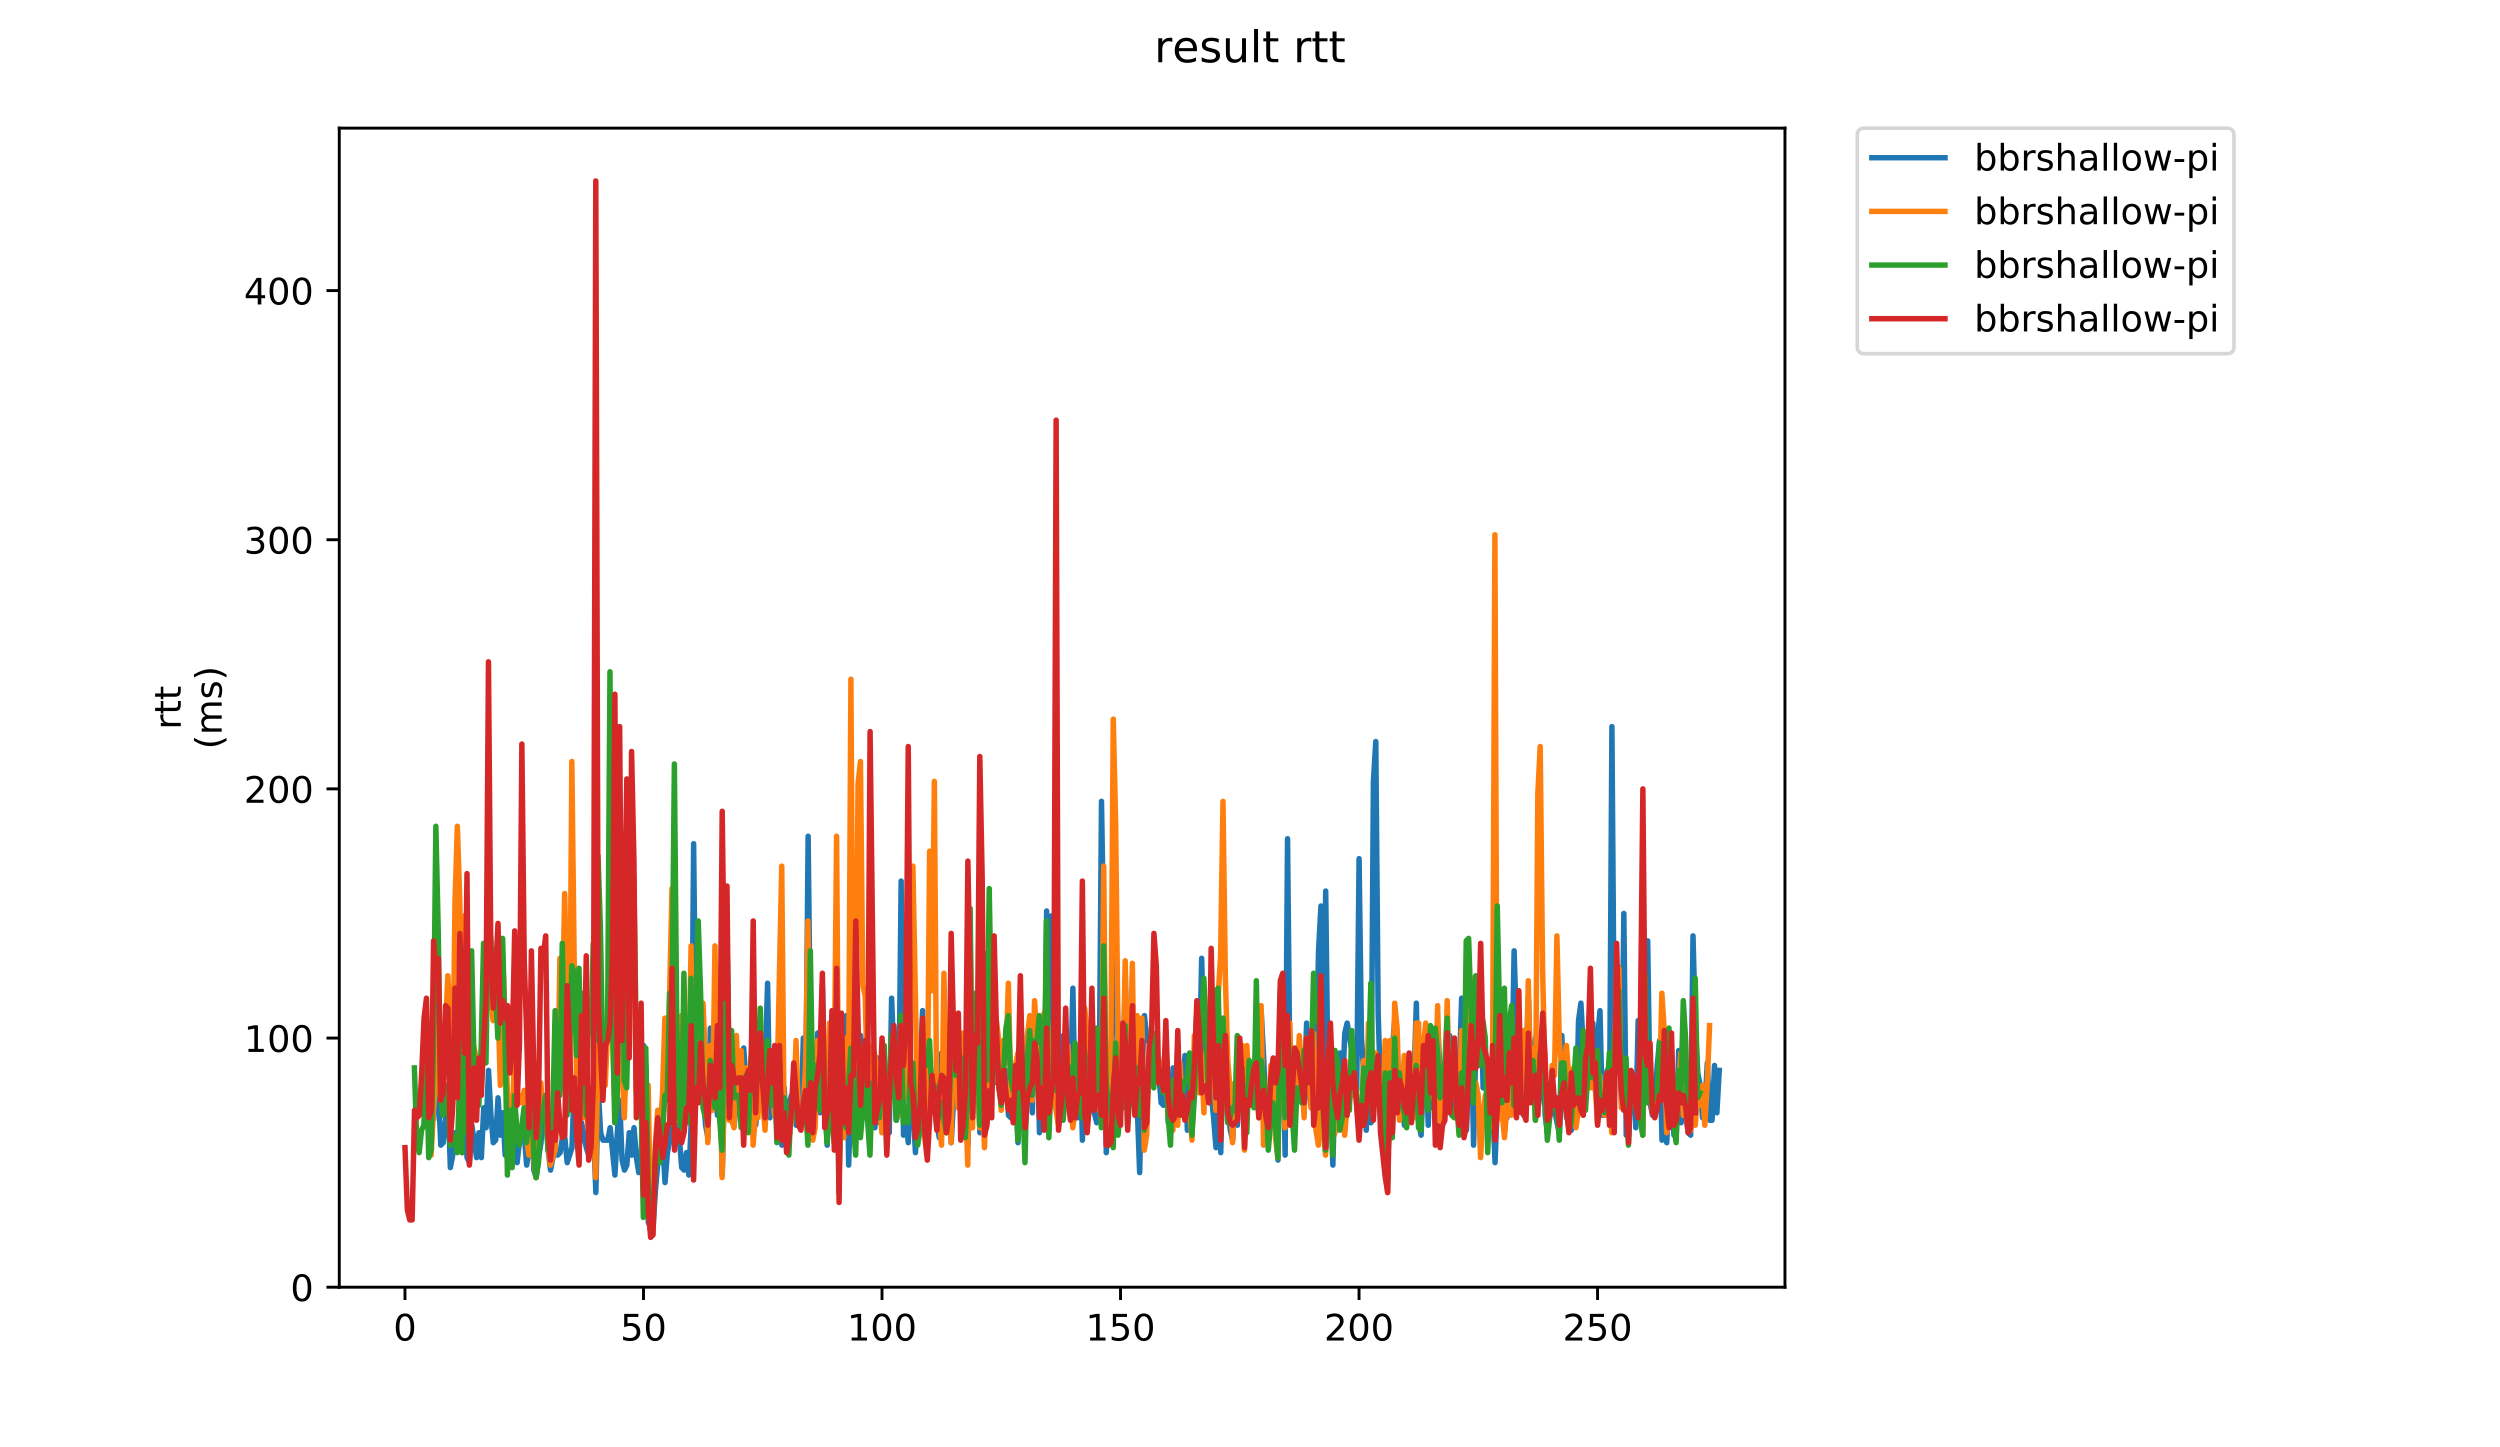 <?xml version="1.0" encoding="utf-8" standalone="no"?>
<!DOCTYPE svg PUBLIC "-//W3C//DTD SVG 1.1//EN"
  "http://www.w3.org/Graphics/SVG/1.1/DTD/svg11.dtd">
<!-- Created with matplotlib (https://matplotlib.org/) -->
<svg height="396pt" version="1.1" viewBox="0 0 684 396" width="684pt" xmlns="http://www.w3.org/2000/svg" xmlns:xlink="http://www.w3.org/1999/xlink">
 <defs>
  <style type="text/css">
*{stroke-linecap:butt;stroke-linejoin:round;}
  </style>
 </defs>
 <g id="figure_1">
  <g id="patch_1">
   <path d="M 0 396 
L 684 396 
L 684 0 
L 0 0 
z
" style="fill:#ffffff;"/>
  </g>
  <g id="axes_1">
   <g id="patch_2">
    <path d="M 92.824 352.174 
L 488.365 352.174 
L 488.365 35.062 
L 92.824 35.062 
z
" style="fill:#ffffff;"/>
   </g>
   <g id="matplotlib.axis_1">
    <g id="xtick_1">
     <g id="line2d_1">
      <defs>
       <path d="M 0 0 
L 0 3.5 
" id="m9d300dfb67" style="stroke:#000000;stroke-width:0.8;"/>
      </defs>
      <g>
       <use style="stroke:#000000;stroke-width:0.8;" x="110.803" xlink:href="#m9d300dfb67" y="352.174"/>
      </g>
     </g>
     <g id="text_1">
      <!-- 0 -->
      <defs>
       <path d="M 31.781 66.406 
Q 24.172 66.406 20.328 58.906 
Q 16.5 51.422 16.5 36.375 
Q 16.5 21.391 20.328 13.891 
Q 24.172 6.391 31.781 6.391 
Q 39.453 6.391 43.281 13.891 
Q 47.125 21.391 47.125 36.375 
Q 47.125 51.422 43.281 58.906 
Q 39.453 66.406 31.781 66.406 
z
M 31.781 74.219 
Q 44.047 74.219 50.516 64.516 
Q 56.984 54.828 56.984 36.375 
Q 56.984 17.969 50.516 8.266 
Q 44.047 -1.422 31.781 -1.422 
Q 19.531 -1.422 13.062 8.266 
Q 6.594 17.969 6.594 36.375 
Q 6.594 54.828 13.062 64.516 
Q 19.531 74.219 31.781 74.219 
z
" id="DejaVuSans-48"/>
      </defs>
      <g transform="translate(107.622 366.773)scale(0.1 -0.1)">
       <use xlink:href="#DejaVuSans-48"/>
      </g>
     </g>
    </g>
    <g id="xtick_2">
     <g id="line2d_2">
      <g>
       <use style="stroke:#000000;stroke-width:0.8;" x="176.061" xlink:href="#m9d300dfb67" y="352.174"/>
      </g>
     </g>
     <g id="text_2">
      <!-- 50 -->
      <defs>
       <path d="M 10.797 72.906 
L 49.516 72.906 
L 49.516 64.594 
L 19.828 64.594 
L 19.828 46.734 
Q 21.969 47.469 24.109 47.828 
Q 26.266 48.188 28.422 48.188 
Q 40.625 48.188 47.75 41.5 
Q 54.891 34.812 54.891 23.391 
Q 54.891 11.625 47.562 5.094 
Q 40.234 -1.422 26.906 -1.422 
Q 22.312 -1.422 17.547 -0.641 
Q 12.797 0.141 7.719 1.703 
L 7.719 11.625 
Q 12.109 9.234 16.797 8.062 
Q 21.484 6.891 26.703 6.891 
Q 35.156 6.891 40.078 11.328 
Q 45.016 15.766 45.016 23.391 
Q 45.016 31 40.078 35.438 
Q 35.156 39.891 26.703 39.891 
Q 22.75 39.891 18.812 39.016 
Q 14.891 38.141 10.797 36.281 
z
" id="DejaVuSans-53"/>
      </defs>
      <g transform="translate(169.698 366.773)scale(0.1 -0.1)">
       <use xlink:href="#DejaVuSans-53"/>
       <use x="63.623" xlink:href="#DejaVuSans-48"/>
      </g>
     </g>
    </g>
    <g id="xtick_3">
     <g id="line2d_3">
      <g>
       <use style="stroke:#000000;stroke-width:0.8;" x="241.319" xlink:href="#m9d300dfb67" y="352.174"/>
      </g>
     </g>
     <g id="text_3">
      <!-- 100 -->
      <defs>
       <path d="M 12.406 8.297 
L 28.516 8.297 
L 28.516 63.922 
L 10.984 60.406 
L 10.984 69.391 
L 28.422 72.906 
L 38.281 72.906 
L 38.281 8.297 
L 54.391 8.297 
L 54.391 0 
L 12.406 0 
z
" id="DejaVuSans-49"/>
      </defs>
      <g transform="translate(231.775 366.773)scale(0.1 -0.1)">
       <use xlink:href="#DejaVuSans-49"/>
       <use x="63.623" xlink:href="#DejaVuSans-48"/>
       <use x="127.246" xlink:href="#DejaVuSans-48"/>
      </g>
     </g>
    </g>
    <g id="xtick_4">
     <g id="line2d_4">
      <g>
       <use style="stroke:#000000;stroke-width:0.8;" x="306.576" xlink:href="#m9d300dfb67" y="352.174"/>
      </g>
     </g>
     <g id="text_4">
      <!-- 150 -->
      <g transform="translate(297.032 366.773)scale(0.1 -0.1)">
       <use xlink:href="#DejaVuSans-49"/>
       <use x="63.623" xlink:href="#DejaVuSans-53"/>
       <use x="127.246" xlink:href="#DejaVuSans-48"/>
      </g>
     </g>
    </g>
    <g id="xtick_5">
     <g id="line2d_5">
      <g>
       <use style="stroke:#000000;stroke-width:0.8;" x="371.834" xlink:href="#m9d300dfb67" y="352.174"/>
      </g>
     </g>
     <g id="text_5">
      <!-- 200 -->
      <defs>
       <path d="M 19.188 8.297 
L 53.609 8.297 
L 53.609 0 
L 7.328 0 
L 7.328 8.297 
Q 12.938 14.109 22.625 23.891 
Q 32.328 33.688 34.812 36.531 
Q 39.547 41.844 41.422 45.531 
Q 43.312 49.219 43.312 52.781 
Q 43.312 58.594 39.234 62.25 
Q 35.156 65.922 28.609 65.922 
Q 23.969 65.922 18.812 64.312 
Q 13.672 62.703 7.812 59.422 
L 7.812 69.391 
Q 13.766 71.781 18.938 73 
Q 24.125 74.219 28.422 74.219 
Q 39.75 74.219 46.484 68.547 
Q 53.219 62.891 53.219 53.422 
Q 53.219 48.922 51.531 44.891 
Q 49.859 40.875 45.406 35.406 
Q 44.188 33.984 37.641 27.219 
Q 31.109 20.453 19.188 8.297 
z
" id="DejaVuSans-50"/>
      </defs>
      <g transform="translate(362.29 366.773)scale(0.1 -0.1)">
       <use xlink:href="#DejaVuSans-50"/>
       <use x="63.623" xlink:href="#DejaVuSans-48"/>
       <use x="127.246" xlink:href="#DejaVuSans-48"/>
      </g>
     </g>
    </g>
    <g id="xtick_6">
     <g id="line2d_6">
      <g>
       <use style="stroke:#000000;stroke-width:0.8;" x="437.092" xlink:href="#m9d300dfb67" y="352.174"/>
      </g>
     </g>
     <g id="text_6">
      <!-- 250 -->
      <g transform="translate(427.548 366.773)scale(0.1 -0.1)">
       <use xlink:href="#DejaVuSans-50"/>
       <use x="63.623" xlink:href="#DejaVuSans-53"/>
       <use x="127.246" xlink:href="#DejaVuSans-48"/>
      </g>
     </g>
    </g>
   </g>
   <g id="matplotlib.axis_2">
    <g id="ytick_1">
     <g id="line2d_7">
      <defs>
       <path d="M 0 0 
L -3.5 0 
" id="md402253c73" style="stroke:#000000;stroke-width:0.8;"/>
      </defs>
      <g>
       <use style="stroke:#000000;stroke-width:0.8;" x="92.824" xlink:href="#md402253c73" y="352.174"/>
      </g>
     </g>
     <g id="text_7">
      <!-- 0 -->
      <g transform="translate(79.461 355.973)scale(0.1 -0.1)">
       <use xlink:href="#DejaVuSans-48"/>
      </g>
     </g>
    </g>
    <g id="ytick_2">
     <g id="line2d_8">
      <g>
       <use style="stroke:#000000;stroke-width:0.8;" x="92.824" xlink:href="#md402253c73" y="284.007"/>
      </g>
     </g>
     <g id="text_8">
      <!-- 100 -->
      <g transform="translate(66.736 287.807)scale(0.1 -0.1)">
       <use xlink:href="#DejaVuSans-49"/>
       <use x="63.623" xlink:href="#DejaVuSans-48"/>
       <use x="127.246" xlink:href="#DejaVuSans-48"/>
      </g>
     </g>
    </g>
    <g id="ytick_3">
     <g id="line2d_9">
      <g>
       <use style="stroke:#000000;stroke-width:0.8;" x="92.824" xlink:href="#md402253c73" y="215.841"/>
      </g>
     </g>
     <g id="text_9">
      <!-- 200 -->
      <g transform="translate(66.736 219.64)scale(0.1 -0.1)">
       <use xlink:href="#DejaVuSans-50"/>
       <use x="63.623" xlink:href="#DejaVuSans-48"/>
       <use x="127.246" xlink:href="#DejaVuSans-48"/>
      </g>
     </g>
    </g>
    <g id="ytick_4">
     <g id="line2d_10">
      <g>
       <use style="stroke:#000000;stroke-width:0.8;" x="92.824" xlink:href="#md402253c73" y="147.674"/>
      </g>
     </g>
     <g id="text_10">
      <!-- 300 -->
      <defs>
       <path d="M 40.578 39.312 
Q 47.656 37.797 51.625 33 
Q 55.609 28.219 55.609 21.188 
Q 55.609 10.406 48.188 4.484 
Q 40.766 -1.422 27.094 -1.422 
Q 22.516 -1.422 17.656 -0.516 
Q 12.797 0.391 7.625 2.203 
L 7.625 11.719 
Q 11.719 9.328 16.594 8.109 
Q 21.484 6.891 26.812 6.891 
Q 36.078 6.891 40.938 10.547 
Q 45.797 14.203 45.797 21.188 
Q 45.797 27.641 41.281 31.266 
Q 36.766 34.906 28.719 34.906 
L 20.219 34.906 
L 20.219 43.016 
L 29.109 43.016 
Q 36.375 43.016 40.234 45.922 
Q 44.094 48.828 44.094 54.297 
Q 44.094 59.906 40.109 62.906 
Q 36.141 65.922 28.719 65.922 
Q 24.656 65.922 20.016 65.031 
Q 15.375 64.156 9.812 62.312 
L 9.812 71.094 
Q 15.438 72.656 20.344 73.438 
Q 25.25 74.219 29.594 74.219 
Q 40.828 74.219 47.359 69.109 
Q 53.906 64.016 53.906 55.328 
Q 53.906 49.266 50.438 45.094 
Q 46.969 40.922 40.578 39.312 
z
" id="DejaVuSans-51"/>
      </defs>
      <g transform="translate(66.736 151.473)scale(0.1 -0.1)">
       <use xlink:href="#DejaVuSans-51"/>
       <use x="63.623" xlink:href="#DejaVuSans-48"/>
       <use x="127.246" xlink:href="#DejaVuSans-48"/>
      </g>
     </g>
    </g>
    <g id="ytick_5">
     <g id="line2d_11">
      <g>
       <use style="stroke:#000000;stroke-width:0.8;" x="92.824" xlink:href="#md402253c73" y="79.507"/>
      </g>
     </g>
     <g id="text_11">
      <!-- 400 -->
      <defs>
       <path d="M 37.797 64.312 
L 12.891 25.391 
L 37.797 25.391 
z
M 35.203 72.906 
L 47.609 72.906 
L 47.609 25.391 
L 58.016 25.391 
L 58.016 17.188 
L 47.609 17.188 
L 47.609 0 
L 37.797 0 
L 37.797 17.188 
L 4.891 17.188 
L 4.891 26.703 
z
" id="DejaVuSans-52"/>
      </defs>
      <g transform="translate(66.736 83.306)scale(0.1 -0.1)">
       <use xlink:href="#DejaVuSans-52"/>
       <use x="63.623" xlink:href="#DejaVuSans-48"/>
       <use x="127.246" xlink:href="#DejaVuSans-48"/>
      </g>
     </g>
    </g>
    <g id="text_12">
     <!-- rtt -->
     <defs>
      <path d="M 41.109 46.297 
Q 39.594 47.172 37.812 47.578 
Q 36.031 48 33.891 48 
Q 26.266 48 22.188 43.047 
Q 18.109 38.094 18.109 28.812 
L 18.109 0 
L 9.078 0 
L 9.078 54.688 
L 18.109 54.688 
L 18.109 46.188 
Q 20.953 51.172 25.484 53.578 
Q 30.031 56 36.531 56 
Q 37.453 56 38.578 55.875 
Q 39.703 55.766 41.062 55.516 
z
" id="DejaVuSans-114"/>
      <path d="M 18.312 70.219 
L 18.312 54.688 
L 36.812 54.688 
L 36.812 47.703 
L 18.312 47.703 
L 18.312 18.016 
Q 18.312 11.328 20.141 9.422 
Q 21.969 7.516 27.594 7.516 
L 36.812 7.516 
L 36.812 0 
L 27.594 0 
Q 17.188 0 13.234 3.875 
Q 9.281 7.766 9.281 18.016 
L 9.281 47.703 
L 2.688 47.703 
L 2.688 54.688 
L 9.281 54.688 
L 9.281 70.219 
z
" id="DejaVuSans-116"/>
     </defs>
     <g transform="translate(49.459 199.594)rotate(-90)scale(0.1 -0.1)">
      <use xlink:href="#DejaVuSans-114"/>
      <use x="41.113" xlink:href="#DejaVuSans-116"/>
      <use x="80.322" xlink:href="#DejaVuSans-116"/>
     </g>
     <!-- (ms) -->
     <defs>
      <path d="M 31 75.875 
Q 24.469 64.656 21.281 53.656 
Q 18.109 42.672 18.109 31.391 
Q 18.109 20.125 21.312 9.062 
Q 24.516 -2 31 -13.188 
L 23.188 -13.188 
Q 15.875 -1.703 12.234 9.375 
Q 8.594 20.453 8.594 31.391 
Q 8.594 42.281 12.203 53.312 
Q 15.828 64.359 23.188 75.875 
z
" id="DejaVuSans-40"/>
      <path d="M 52 44.188 
Q 55.375 50.25 60.062 53.125 
Q 64.75 56 71.094 56 
Q 79.641 56 84.281 50.016 
Q 88.922 44.047 88.922 33.016 
L 88.922 0 
L 79.891 0 
L 79.891 32.719 
Q 79.891 40.578 77.094 44.375 
Q 74.312 48.188 68.609 48.188 
Q 61.625 48.188 57.562 43.547 
Q 53.516 38.922 53.516 30.906 
L 53.516 0 
L 44.484 0 
L 44.484 32.719 
Q 44.484 40.625 41.703 44.406 
Q 38.922 48.188 33.109 48.188 
Q 26.219 48.188 22.156 43.531 
Q 18.109 38.875 18.109 30.906 
L 18.109 0 
L 9.078 0 
L 9.078 54.688 
L 18.109 54.688 
L 18.109 46.188 
Q 21.188 51.219 25.484 53.609 
Q 29.781 56 35.688 56 
Q 41.656 56 45.828 52.969 
Q 50 49.953 52 44.188 
z
" id="DejaVuSans-109"/>
      <path d="M 44.281 53.078 
L 44.281 44.578 
Q 40.484 46.531 36.375 47.5 
Q 32.281 48.484 27.875 48.484 
Q 21.188 48.484 17.844 46.438 
Q 14.5 44.391 14.5 40.281 
Q 14.5 37.156 16.891 35.375 
Q 19.281 33.594 26.516 31.984 
L 29.594 31.297 
Q 39.156 29.25 43.188 25.516 
Q 47.219 21.781 47.219 15.094 
Q 47.219 7.469 41.188 3.016 
Q 35.156 -1.422 24.609 -1.422 
Q 20.219 -1.422 15.453 -0.562 
Q 10.688 0.297 5.422 2 
L 5.422 11.281 
Q 10.406 8.688 15.234 7.391 
Q 20.062 6.109 24.812 6.109 
Q 31.156 6.109 34.562 8.281 
Q 37.984 10.453 37.984 14.406 
Q 37.984 18.062 35.516 20.016 
Q 33.062 21.969 24.703 23.781 
L 21.578 24.516 
Q 13.234 26.266 9.516 29.906 
Q 5.812 33.547 5.812 39.891 
Q 5.812 47.609 11.281 51.797 
Q 16.75 56 26.812 56 
Q 31.781 56 36.172 55.266 
Q 40.578 54.547 44.281 53.078 
z
" id="DejaVuSans-115"/>
      <path d="M 8.016 75.875 
L 15.828 75.875 
Q 23.141 64.359 26.781 53.312 
Q 30.422 42.281 30.422 31.391 
Q 30.422 20.453 26.781 9.375 
Q 23.141 -1.703 15.828 -13.188 
L 8.016 -13.188 
Q 14.5 -2 17.703 9.062 
Q 20.906 20.125 20.906 31.391 
Q 20.906 42.672 17.703 53.656 
Q 14.5 64.656 8.016 75.875 
z
" id="DejaVuSans-41"/>
     </defs>
     <g transform="translate(60.657 204.995)rotate(-90)scale(0.1 -0.1)">
      <use xlink:href="#DejaVuSans-40"/>
      <use x="39.014" xlink:href="#DejaVuSans-109"/>
      <use x="136.426" xlink:href="#DejaVuSans-115"/>
      <use x="188.525" xlink:href="#DejaVuSans-41"/>
     </g>
    </g>
   </g>
   <g id="line2d_12">
    <path clip-path="url(#p0bf74c2aa0)" d="M 118.647 305.821 
L 119.3 293.551 
L 119.952 299.004 
L 120.605 313.319 
L 121.257 312.637 
L 122.563 300.367 
L 123.215 319.454 
L 123.868 316.046 
L 124.52 309.911 
L 125.173 312.637 
L 125.825 305.821 
L 126.478 315.364 
L 127.131 302.412 
L 127.783 316.727 
L 128.436 318.091 
L 129.088 307.866 
L 130.393 316.727 
L 131.046 309.911 
L 131.699 316.727 
L 132.351 303.094 
L 133.004 308.547 
L 133.656 292.869 
L 134.309 305.139 
L 134.961 312.637 
L 135.614 311.956 
L 136.267 300.367 
L 136.919 310.592 
L 137.572 304.457 
L 138.224 316.046 
L 138.877 316.046 
L 139.53 311.274 
L 140.182 316.727 
L 140.835 300.367 
L 141.487 318.091 
L 142.14 311.956 
L 142.792 309.229 
L 143.445 310.592 
L 144.098 318.772 
L 144.75 314.001 
L 145.403 304.457 
L 146.055 320.136 
L 146.708 322.181 
L 147.36 316.727 
L 148.013 312.637 
L 148.666 303.094 
L 149.318 305.139 
L 149.971 314.682 
L 150.623 320.136 
L 151.276 316.727 
L 151.928 314.682 
L 152.581 316.046 
L 153.234 315.364 
L 153.886 311.274 
L 154.539 311.274 
L 155.191 318.091 
L 156.497 314.001 
L 157.149 295.596 
L 157.802 310.592 
L 158.454 314.001 
L 159.107 307.184 
L 160.412 314.001 
L 161.065 316.046 
L 161.717 316.046 
L 162.37 307.866 
L 163.022 326.271 
L 163.675 297.641 
L 164.327 309.911 
L 164.98 311.956 
L 166.285 311.956 
L 166.938 308.547 
L 168.243 321.499 
L 168.895 309.911 
L 169.548 301.049 
L 170.201 317.409 
L 170.853 320.136 
L 171.506 318.772 
L 172.158 309.911 
L 172.811 316.046 
L 173.464 308.547 
L 174.116 316.727 
L 174.769 320.817 
L 175.421 318.091 
L 176.074 286.052 
L 176.726 292.869 
L 177.379 334.451 
L 178.032 335.814 
L 178.684 335.814 
L 179.337 325.589 
L 179.989 318.091 
L 180.642 316.727 
L 181.294 311.956 
L 181.947 323.544 
L 182.6 315.364 
L 183.252 311.956 
L 183.905 294.232 
L 184.557 307.866 
L 185.21 307.866 
L 185.862 311.274 
L 186.515 319.454 
L 187.168 320.136 
L 187.82 315.364 
L 188.473 321.499 
L 189.125 307.184 
L 189.778 230.837 
L 190.431 293.551 
L 191.083 292.187 
L 191.736 282.644 
L 192.388 298.322 
L 193.041 307.866 
L 193.693 311.274 
L 194.346 281.281 
L 194.999 292.187 
L 196.304 305.139 
L 196.956 295.596 
L 197.609 321.499 
L 198.261 292.187 
L 198.914 257.422 
L 199.567 296.959 
L 200.219 283.326 
L 200.872 307.866 
L 201.524 300.367 
L 202.177 296.959 
L 202.829 299.004 
L 203.482 286.734 
L 204.787 307.184 
L 205.44 301.049 
L 206.092 293.551 
L 206.745 307.866 
L 207.398 301.731 
L 208.05 283.326 
L 208.703 301.731 
L 209.355 291.506 
L 210.008 269.011 
L 210.66 305.821 
L 211.313 294.914 
L 211.966 289.461 
L 212.618 311.956 
L 213.271 301.049 
L 213.923 313.319 
L 214.576 297.641 
L 215.228 311.956 
L 215.881 302.412 
L 216.534 299.686 
L 217.186 299.004 
L 217.839 307.866 
L 218.491 306.502 
L 219.144 306.502 
L 219.797 284.007 
L 220.449 302.412 
L 221.102 228.792 
L 221.754 285.371 
L 222.407 301.731 
L 223.059 299.004 
L 223.712 282.644 
L 224.365 304.457 
L 225.017 269.692 
L 225.67 301.049 
L 226.322 313.319 
L 226.975 291.506 
L 227.627 284.689 
L 228.28 308.547 
L 228.933 284.007 
L 229.585 301.731 
L 230.238 281.962 
L 230.89 309.911 
L 231.543 277.872 
L 232.195 318.772 
L 232.848 296.959 
L 233.501 311.956 
L 234.153 309.911 
L 234.806 285.371 
L 235.458 283.326 
L 236.111 288.779 
L 236.764 290.142 
L 237.416 300.367 
L 238.069 301.731 
L 238.721 289.461 
L 239.374 308.547 
L 240.026 289.461 
L 240.679 307.184 
L 241.332 296.959 
L 241.984 305.139 
L 242.637 309.911 
L 243.289 309.911 
L 243.942 273.101 
L 245.247 306.502 
L 245.9 303.776 
L 246.552 241.062 
L 247.205 310.592 
L 247.857 305.821 
L 248.51 312.637 
L 249.162 290.824 
L 250.468 315.364 
L 251.12 300.367 
L 251.773 293.551 
L 252.425 276.509 
L 253.078 304.457 
L 253.731 303.776 
L 254.383 290.142 
L 255.036 296.959 
L 255.688 300.367 
L 256.341 307.184 
L 256.993 311.274 
L 257.646 288.097 
L 258.299 306.502 
L 258.951 304.457 
L 259.604 295.596 
L 260.256 312.637 
L 261.561 288.779 
L 262.214 299.686 
L 262.867 288.097 
L 263.519 300.367 
L 264.172 303.094 
L 264.824 313.319 
L 265.477 290.824 
L 266.129 294.232 
L 266.782 284.007 
L 267.435 277.872 
L 268.087 309.911 
L 268.74 279.917 
L 269.392 293.551 
L 270.045 260.831 
L 271.35 293.551 
L 272.003 271.056 
L 272.655 296.277 
L 273.308 290.824 
L 273.96 297.641 
L 274.613 294.232 
L 275.266 292.869 
L 275.918 305.139 
L 276.571 305.821 
L 277.223 302.412 
L 277.876 297.641 
L 278.528 312.637 
L 279.181 296.959 
L 279.834 293.551 
L 280.486 309.229 
L 281.139 282.644 
L 281.791 284.689 
L 282.444 304.457 
L 283.096 277.191 
L 283.749 280.599 
L 284.402 309.911 
L 285.054 282.644 
L 285.707 307.184 
L 286.359 249.242 
L 287.012 296.959 
L 287.665 250.606 
L 288.317 288.097 
L 288.97 296.959 
L 289.622 286.734 
L 290.275 299.004 
L 290.927 283.326 
L 291.58 294.914 
L 292.233 296.959 
L 292.885 298.322 
L 293.538 270.374 
L 294.19 304.457 
L 294.843 305.821 
L 295.495 286.052 
L 296.148 311.956 
L 296.801 278.554 
L 297.453 305.821 
L 298.106 303.776 
L 298.758 275.146 
L 299.411 304.457 
L 300.064 307.184 
L 300.716 301.049 
L 301.369 219.249 
L 302.021 258.786 
L 302.674 315.364 
L 303.326 304.457 
L 303.979 291.506 
L 305.284 257.422 
L 305.937 285.371 
L 306.589 302.412 
L 307.242 295.596 
L 307.894 266.966 
L 308.547 301.049 
L 309.2 295.596 
L 309.852 292.869 
L 310.505 299.004 
L 311.157 303.094 
L 311.81 320.817 
L 312.462 293.551 
L 313.115 277.872 
L 313.768 284.007 
L 314.42 285.371 
L 315.073 283.326 
L 315.725 289.461 
L 317.031 293.551 
L 317.683 301.731 
L 318.336 302.412 
L 318.988 285.371 
L 319.641 307.184 
L 320.293 306.502 
L 320.946 292.187 
L 321.599 304.457 
L 322.251 286.052 
L 322.904 301.049 
L 323.556 302.412 
L 324.209 288.779 
L 324.861 309.229 
L 325.514 302.412 
L 326.167 308.547 
L 327.472 276.509 
L 328.124 294.232 
L 328.777 262.194 
L 329.429 288.097 
L 330.082 295.596 
L 330.735 295.596 
L 331.387 299.004 
L 332.04 305.821 
L 332.692 314.001 
L 333.345 301.731 
L 333.998 315.364 
L 334.65 286.052 
L 335.303 298.322 
L 335.955 303.094 
L 336.608 309.229 
L 337.26 311.956 
L 337.913 296.277 
L 338.566 307.866 
L 339.218 295.596 
L 339.871 299.686 
L 340.523 300.367 
L 341.176 288.097 
L 341.828 296.277 
L 342.481 298.322 
L 343.134 298.322 
L 343.786 290.824 
L 344.439 288.779 
L 345.091 277.191 
L 345.744 289.461 
L 346.396 307.184 
L 347.049 307.866 
L 347.702 295.596 
L 348.354 299.004 
L 349.007 303.094 
L 349.659 317.409 
L 350.312 271.056 
L 350.965 284.689 
L 351.617 316.046 
L 352.27 229.474 
L 352.922 294.232 
L 353.575 300.367 
L 354.227 309.229 
L 354.88 289.461 
L 355.533 290.142 
L 356.185 289.461 
L 356.838 297.641 
L 357.49 279.917 
L 358.143 299.004 
L 358.795 303.094 
L 359.448 274.464 
L 360.101 289.461 
L 360.753 260.149 
L 361.406 247.879 
L 362.058 288.097 
L 362.711 243.789 
L 363.363 298.322 
L 364.016 298.322 
L 364.669 318.772 
L 365.321 294.232 
L 365.974 307.866 
L 366.626 288.097 
L 367.279 299.004 
L 367.932 282.644 
L 368.584 279.917 
L 370.542 291.506 
L 371.194 298.322 
L 371.847 234.927 
L 372.5 284.007 
L 373.152 294.232 
L 373.805 309.229 
L 374.457 290.824 
L 375.11 307.184 
L 375.762 213.796 
L 376.415 202.889 
L 377.068 277.191 
L 377.72 298.322 
L 378.373 310.592 
L 379.025 307.866 
L 379.678 322.862 
L 380.331 289.461 
L 380.983 286.734 
L 381.636 278.554 
L 382.288 286.734 
L 382.941 303.776 
L 383.593 299.004 
L 384.246 307.866 
L 384.899 305.139 
L 385.551 299.004 
L 386.204 300.367 
L 386.856 295.596 
L 387.509 274.464 
L 388.161 307.184 
L 388.814 310.592 
L 389.467 292.869 
L 390.119 288.779 
L 390.772 307.866 
L 391.424 286.052 
L 392.077 303.094 
L 392.729 293.551 
L 393.382 280.599 
L 394.035 294.914 
L 394.687 294.232 
L 395.34 299.004 
L 395.992 286.734 
L 396.645 283.326 
L 397.298 305.139 
L 397.95 300.367 
L 398.603 301.049 
L 399.255 292.869 
L 399.908 273.101 
L 400.56 288.779 
L 401.213 309.229 
L 401.866 288.779 
L 402.518 279.917 
L 403.171 313.319 
L 403.823 284.007 
L 404.476 291.506 
L 405.128 269.692 
L 405.781 297.641 
L 407.086 290.142 
L 407.739 305.821 
L 408.391 302.412 
L 409.044 318.091 
L 409.696 301.049 
L 410.349 279.917 
L 411.002 305.139 
L 411.654 305.821 
L 412.307 305.821 
L 413.612 296.277 
L 414.265 260.149 
L 414.917 281.962 
L 415.57 293.551 
L 416.222 295.596 
L 416.875 305.139 
L 417.527 290.824 
L 418.18 273.101 
L 418.833 294.914 
L 419.485 293.551 
L 420.138 284.007 
L 420.79 303.094 
L 421.443 299.004 
L 422.095 279.917 
L 422.748 305.139 
L 423.401 309.911 
L 424.053 301.049 
L 424.706 300.367 
L 426.011 307.184 
L 426.663 309.911 
L 427.316 283.326 
L 427.969 299.004 
L 428.621 305.821 
L 429.274 298.322 
L 429.926 309.229 
L 430.579 301.731 
L 431.232 307.184 
L 431.884 279.236 
L 432.537 274.464 
L 433.189 286.734 
L 433.842 294.914 
L 434.494 288.097 
L 435.147 284.689 
L 435.8 279.917 
L 436.452 298.322 
L 437.105 284.007 
L 437.757 276.509 
L 438.41 305.139 
L 439.062 305.139 
L 439.715 292.869 
L 440.368 304.457 
L 441.02 198.799 
L 441.673 286.734 
L 442.325 264.239 
L 442.978 264.921 
L 443.63 301.731 
L 444.283 249.924 
L 444.936 310.592 
L 445.588 310.592 
L 446.241 293.551 
L 446.893 296.959 
L 447.546 308.547 
L 448.199 279.236 
L 448.851 288.779 
L 449.504 303.776 
L 450.156 261.512 
L 450.809 257.422 
L 451.461 301.731 
L 452.114 305.139 
L 452.767 301.731 
L 453.419 291.506 
L 454.072 284.689 
L 454.724 311.956 
L 455.377 299.004 
L 456.029 312.637 
L 456.682 295.596 
L 457.335 298.322 
L 457.987 310.592 
L 458.64 309.911 
L 459.292 287.416 
L 459.945 307.184 
L 460.597 301.049 
L 461.903 309.911 
L 462.555 310.592 
L 463.208 256.059 
L 463.86 281.281 
L 464.513 293.551 
L 465.166 296.959 
L 465.818 305.821 
L 466.471 302.412 
L 467.123 290.824 
L 467.776 306.502 
L 468.428 306.502 
L 469.081 291.506 
L 469.734 304.457 
L 470.386 292.869 
L 470.386 292.869 
" style="fill:none;stroke:#1f77b4;stroke-linecap:square;stroke-width:1.5;"/>
   </g>
   <g id="line2d_13">
    <path clip-path="url(#p0bf74c2aa0)" d="M 115.995 292.869 
L 116.648 287.416 
L 117.3 308.547 
L 117.953 316.046 
L 118.605 303.776 
L 119.258 295.596 
L 119.91 277.191 
L 120.563 300.367 
L 121.216 284.689 
L 121.868 281.962 
L 122.521 266.966 
L 123.173 279.236 
L 123.826 301.731 
L 124.478 247.197 
L 125.131 226.066 
L 125.784 245.834 
L 126.436 296.959 
L 127.089 250.606 
L 127.741 291.506 
L 128.394 302.412 
L 129.047 284.007 
L 130.352 289.461 
L 131.004 292.869 
L 131.657 293.551 
L 132.309 281.281 
L 133.615 249.242 
L 134.267 273.782 
L 134.92 279.236 
L 135.572 264.921 
L 136.225 273.101 
L 136.877 296.959 
L 137.53 261.512 
L 138.183 278.554 
L 138.835 299.004 
L 139.488 305.139 
L 140.14 308.547 
L 140.793 286.734 
L 141.445 299.686 
L 142.098 299.686 
L 142.751 301.731 
L 143.403 298.322 
L 144.056 311.274 
L 144.708 316.046 
L 145.361 281.281 
L 146.014 317.409 
L 146.666 322.181 
L 147.319 313.319 
L 147.971 296.277 
L 148.624 305.821 
L 149.276 301.731 
L 149.929 313.319 
L 150.582 318.772 
L 151.887 314.682 
L 152.539 302.412 
L 153.192 262.194 
L 153.844 278.554 
L 154.497 244.471 
L 155.15 276.509 
L 155.802 299.004 
L 156.455 208.342 
L 157.107 264.239 
L 157.76 294.232 
L 158.412 299.004 
L 159.065 291.506 
L 159.718 305.821 
L 160.37 302.412 
L 161.023 309.229 
L 161.675 311.274 
L 162.328 303.776 
L 162.981 322.181 
L 163.633 285.371 
L 164.286 278.554 
L 164.938 294.914 
L 165.591 296.959 
L 166.243 281.962 
L 166.896 280.599 
L 167.549 282.644 
L 168.201 302.412 
L 168.854 285.371 
L 169.506 249.924 
L 170.159 291.506 
L 170.811 305.821 
L 172.117 266.284 
L 172.769 273.101 
L 173.422 254.696 
L 174.074 298.322 
L 174.727 295.596 
L 175.379 297.641 
L 176.032 324.907 
L 176.685 296.277 
L 177.337 296.959 
L 177.99 335.814 
L 178.642 335.814 
L 179.295 313.319 
L 179.948 303.776 
L 180.6 308.547 
L 181.253 299.686 
L 181.905 278.554 
L 182.558 301.049 
L 183.863 243.107 
L 184.516 308.547 
L 185.168 286.052 
L 185.821 292.869 
L 186.473 277.872 
L 187.126 286.734 
L 187.778 301.049 
L 188.431 294.232 
L 189.084 258.786 
L 189.736 307.866 
L 190.389 275.827 
L 191.041 297.641 
L 191.694 281.281 
L 192.346 274.464 
L 192.999 290.824 
L 193.652 312.637 
L 194.304 286.052 
L 194.957 303.776 
L 195.609 258.786 
L 196.262 299.004 
L 196.915 284.007 
L 197.567 322.181 
L 198.22 298.322 
L 198.872 285.371 
L 199.525 306.502 
L 200.177 306.502 
L 200.83 308.547 
L 201.483 283.326 
L 202.135 301.049 
L 202.788 287.416 
L 203.44 306.502 
L 204.093 292.187 
L 204.745 305.139 
L 205.398 289.461 
L 206.051 313.319 
L 206.703 304.457 
L 207.356 305.821 
L 208.008 285.371 
L 208.661 301.049 
L 209.314 309.229 
L 209.966 295.596 
L 210.619 299.004 
L 211.271 297.641 
L 211.924 305.139 
L 212.576 298.322 
L 213.882 236.972 
L 214.534 307.184 
L 215.187 309.911 
L 215.839 311.956 
L 216.492 305.821 
L 217.144 303.094 
L 217.797 284.689 
L 218.45 305.139 
L 219.102 307.866 
L 219.755 305.821 
L 220.407 290.824 
L 221.06 251.969 
L 221.712 309.229 
L 222.365 311.956 
L 223.018 308.547 
L 223.67 284.689 
L 224.323 294.914 
L 224.975 289.461 
L 225.628 298.322 
L 226.281 299.004 
L 226.933 279.917 
L 227.586 294.232 
L 228.238 296.959 
L 228.891 228.792 
L 229.543 322.181 
L 230.196 299.004 
L 230.849 311.274 
L 231.501 284.007 
L 232.154 303.094 
L 232.806 185.847 
L 233.459 297.641 
L 234.111 296.959 
L 234.764 214.477 
L 235.417 208.342 
L 236.069 269.692 
L 236.722 272.419 
L 237.374 299.686 
L 238.027 313.319 
L 238.679 286.052 
L 239.332 288.779 
L 239.985 292.187 
L 241.29 309.911 
L 241.942 289.461 
L 242.595 302.412 
L 243.248 302.412 
L 243.9 290.142 
L 244.553 294.914 
L 245.205 298.322 
L 245.858 305.139 
L 246.51 284.689 
L 247.163 287.416 
L 247.816 300.367 
L 248.468 299.686 
L 249.121 246.516 
L 249.773 236.972 
L 251.078 305.821 
L 251.731 305.139 
L 252.384 290.142 
L 253.036 288.779 
L 253.689 307.866 
L 254.341 232.882 
L 254.994 271.056 
L 255.646 213.796 
L 256.299 308.547 
L 256.952 306.502 
L 257.604 313.319 
L 258.257 266.284 
L 258.909 297.641 
L 259.562 291.506 
L 260.215 312.637 
L 260.867 282.644 
L 261.52 294.232 
L 262.172 303.094 
L 262.825 284.007 
L 263.477 282.644 
L 264.783 318.772 
L 265.435 257.422 
L 266.088 308.547 
L 266.74 278.554 
L 267.393 291.506 
L 268.045 308.547 
L 268.698 296.959 
L 269.351 314.001 
L 270.656 273.782 
L 271.308 297.641 
L 271.961 294.232 
L 272.613 279.236 
L 273.266 284.689 
L 273.919 303.776 
L 274.571 284.689 
L 275.224 290.824 
L 275.876 269.011 
L 276.529 297.641 
L 277.182 304.457 
L 277.834 291.506 
L 278.487 288.097 
L 279.139 290.142 
L 279.792 302.412 
L 280.444 310.592 
L 281.097 283.326 
L 281.75 277.872 
L 282.402 301.049 
L 283.055 273.782 
L 283.707 284.007 
L 284.36 297.641 
L 285.012 303.094 
L 285.665 277.191 
L 286.318 275.827 
L 286.97 284.689 
L 287.623 290.142 
L 288.275 301.049 
L 288.928 303.776 
L 289.581 307.866 
L 290.233 296.959 
L 290.886 298.322 
L 291.538 294.232 
L 292.191 286.052 
L 292.843 299.686 
L 293.496 308.547 
L 294.149 304.457 
L 294.801 288.097 
L 295.454 303.094 
L 296.106 291.506 
L 296.759 275.827 
L 298.064 287.416 
L 299.369 301.731 
L 300.022 285.371 
L 300.674 301.049 
L 301.327 306.502 
L 301.979 236.972 
L 302.632 307.866 
L 303.285 295.596 
L 303.937 286.734 
L 304.59 196.754 
L 305.242 225.384 
L 305.895 284.689 
L 306.548 299.004 
L 307.2 299.686 
L 307.853 262.876 
L 308.505 302.412 
L 309.158 293.551 
L 309.81 263.557 
L 310.463 304.457 
L 311.116 277.872 
L 311.768 300.367 
L 312.421 278.554 
L 313.073 314.682 
L 313.726 310.592 
L 314.378 290.142 
L 315.031 284.689 
L 315.684 288.097 
L 316.336 284.689 
L 316.989 295.596 
L 317.641 292.869 
L 318.294 290.824 
L 318.946 287.416 
L 319.599 305.139 
L 320.252 307.866 
L 320.904 309.229 
L 321.557 299.004 
L 322.209 307.866 
L 322.862 290.824 
L 323.515 305.139 
L 324.167 303.094 
L 324.82 301.731 
L 325.472 303.094 
L 326.125 311.956 
L 326.777 283.326 
L 327.43 292.187 
L 328.083 299.004 
L 328.735 288.779 
L 329.388 304.457 
L 330.04 287.416 
L 330.693 283.326 
L 331.345 270.374 
L 331.998 291.506 
L 332.651 303.776 
L 333.303 272.419 
L 333.956 261.512 
L 334.608 219.249 
L 335.261 267.647 
L 335.913 290.142 
L 336.566 298.322 
L 337.219 312.637 
L 337.871 296.277 
L 338.524 301.731 
L 339.176 291.506 
L 339.829 286.052 
L 340.482 314.682 
L 341.134 286.052 
L 341.787 301.731 
L 342.439 302.412 
L 343.092 298.322 
L 343.744 297.641 
L 344.397 305.821 
L 345.05 275.146 
L 345.702 313.319 
L 346.355 305.821 
L 347.007 309.229 
L 347.66 291.506 
L 348.312 292.187 
L 348.965 311.274 
L 349.618 316.727 
L 350.27 280.599 
L 350.923 279.917 
L 351.575 308.547 
L 352.228 291.506 
L 352.88 279.917 
L 353.533 305.139 
L 354.186 309.911 
L 355.491 283.326 
L 356.143 293.551 
L 356.796 305.821 
L 357.449 284.007 
L 358.101 288.097 
L 358.754 303.094 
L 359.406 282.644 
L 360.059 309.229 
L 360.711 313.319 
L 361.364 289.461 
L 362.017 309.229 
L 362.669 316.046 
L 363.322 305.821 
L 363.974 303.094 
L 364.627 311.274 
L 365.279 309.911 
L 365.932 302.412 
L 366.585 307.184 
L 367.237 297.641 
L 367.89 310.592 
L 368.542 303.094 
L 369.195 301.049 
L 370.5 295.596 
L 371.153 301.731 
L 371.805 309.229 
L 372.458 305.139 
L 373.11 290.142 
L 373.763 305.139 
L 374.416 279.917 
L 375.068 301.731 
L 375.721 303.094 
L 376.373 288.097 
L 377.026 292.869 
L 377.678 299.004 
L 378.331 303.094 
L 378.984 284.689 
L 379.636 326.271 
L 380.289 284.689 
L 380.941 305.139 
L 381.594 274.464 
L 382.246 281.281 
L 382.899 306.502 
L 383.552 301.049 
L 384.204 288.779 
L 384.857 292.187 
L 385.509 301.049 
L 386.162 291.506 
L 386.815 305.821 
L 387.467 279.917 
L 388.12 279.917 
L 388.772 307.184 
L 389.425 286.734 
L 390.077 279.917 
L 390.73 295.596 
L 391.383 300.367 
L 392.035 294.232 
L 392.688 299.686 
L 393.34 275.146 
L 393.993 306.502 
L 394.645 304.457 
L 395.298 299.686 
L 395.951 273.782 
L 396.603 303.776 
L 397.256 296.959 
L 397.908 297.641 
L 398.561 300.367 
L 399.213 309.229 
L 399.866 281.962 
L 400.519 300.367 
L 401.171 303.776 
L 401.824 270.374 
L 402.476 267.647 
L 403.129 296.959 
L 403.782 296.277 
L 404.434 299.686 
L 405.087 316.727 
L 405.739 304.457 
L 406.392 299.686 
L 407.044 306.502 
L 407.697 308.547 
L 408.35 299.004 
L 409.002 146.311 
L 409.655 306.502 
L 410.307 294.232 
L 410.96 303.776 
L 411.612 311.274 
L 412.918 295.596 
L 413.57 305.139 
L 414.223 301.049 
L 414.875 290.142 
L 415.528 301.731 
L 416.18 298.322 
L 416.833 281.962 
L 417.486 298.322 
L 418.138 268.329 
L 418.791 301.049 
L 419.443 286.734 
L 420.096 306.502 
L 420.749 217.204 
L 421.401 204.252 
L 422.054 265.602 
L 422.706 292.187 
L 423.359 309.229 
L 424.011 304.457 
L 424.664 291.506 
L 425.317 294.232 
L 425.969 256.059 
L 426.622 284.689 
L 427.274 292.187 
L 427.927 293.551 
L 428.579 286.052 
L 429.232 294.914 
L 429.885 300.367 
L 430.537 292.187 
L 431.19 308.547 
L 431.842 303.776 
L 432.495 301.731 
L 433.147 303.776 
L 433.8 283.326 
L 434.453 294.232 
L 435.105 297.641 
L 435.758 294.914 
L 436.41 296.277 
L 437.063 307.184 
L 437.716 294.232 
L 438.368 302.412 
L 439.021 305.139 
L 439.673 304.457 
L 440.326 299.686 
L 440.978 309.911 
L 441.631 297.641 
L 442.284 265.602 
L 442.936 264.921 
L 443.589 303.094 
L 444.241 296.959 
L 444.894 296.959 
L 445.546 301.049 
L 446.199 302.412 
L 448.157 296.277 
L 448.809 301.731 
L 449.462 310.592 
L 450.114 280.599 
L 450.767 292.187 
L 451.42 292.187 
L 452.072 304.457 
L 453.377 300.367 
L 454.03 299.004 
L 454.683 271.737 
L 455.335 281.962 
L 455.988 309.911 
L 456.64 307.184 
L 457.293 288.779 
L 457.945 305.139 
L 458.598 307.184 
L 459.903 288.097 
L 460.556 305.139 
L 461.208 303.776 
L 461.861 309.229 
L 462.513 309.229 
L 463.166 286.734 
L 463.819 307.866 
L 464.471 299.004 
L 465.124 302.412 
L 465.776 296.959 
L 466.429 307.866 
L 467.082 296.959 
L 467.734 280.599 
L 467.734 280.599 
" style="fill:none;stroke:#ff7f0e;stroke-linecap:square;stroke-width:1.5;"/>
   </g>
   <g id="line2d_14">
    <path clip-path="url(#p0bf74c2aa0)" d="M 113.376 292.187 
L 114.028 311.956 
L 114.681 315.364 
L 115.333 309.229 
L 115.986 307.866 
L 116.638 286.734 
L 117.291 316.727 
L 117.944 314.682 
L 118.596 285.371 
L 119.249 226.066 
L 119.901 254.696 
L 120.554 300.367 
L 121.206 305.139 
L 121.859 299.686 
L 122.512 296.959 
L 123.164 313.319 
L 123.817 310.592 
L 124.469 312.637 
L 125.122 315.364 
L 125.774 294.914 
L 126.427 315.364 
L 127.08 259.467 
L 127.732 309.911 
L 128.385 287.416 
L 129.037 260.149 
L 129.69 290.824 
L 130.343 301.049 
L 130.995 302.412 
L 131.648 286.734 
L 132.3 258.104 
L 132.953 290.824 
L 133.605 250.606 
L 134.258 256.741 
L 134.911 269.692 
L 135.563 269.692 
L 136.216 284.007 
L 136.868 264.239 
L 137.521 256.741 
L 138.173 284.007 
L 138.826 321.499 
L 139.479 303.776 
L 140.131 319.454 
L 140.784 299.686 
L 141.436 309.911 
L 142.089 313.319 
L 143.394 303.094 
L 144.047 312.637 
L 144.699 308.547 
L 145.352 274.464 
L 146.004 315.364 
L 146.657 322.181 
L 147.31 318.091 
L 147.962 307.184 
L 148.615 303.776 
L 149.267 299.686 
L 149.92 314.682 
L 150.572 315.364 
L 151.225 305.821 
L 151.878 276.509 
L 152.53 297.641 
L 153.183 299.686 
L 153.835 258.104 
L 154.488 294.232 
L 155.14 305.139 
L 155.793 291.506 
L 156.446 264.239 
L 157.098 266.284 
L 157.751 288.779 
L 158.403 264.921 
L 159.056 291.506 
L 159.709 271.737 
L 160.361 305.139 
L 161.014 278.554 
L 161.666 282.644 
L 162.319 258.104 
L 162.971 284.689 
L 163.624 234.246 
L 164.277 254.014 
L 164.929 290.824 
L 165.582 280.599 
L 166.234 280.599 
L 166.887 183.802 
L 167.539 275.146 
L 168.192 307.184 
L 168.845 301.731 
L 169.497 255.377 
L 170.15 230.156 
L 170.802 295.596 
L 171.455 297.641 
L 172.107 268.329 
L 172.76 260.831 
L 173.413 240.381 
L 174.065 283.326 
L 174.718 297.641 
L 175.37 298.322 
L 176.023 333.087 
L 176.676 286.734 
L 177.328 323.544 
L 177.981 336.496 
L 178.633 335.814 
L 179.286 318.091 
L 179.938 310.592 
L 180.591 318.091 
L 181.244 311.274 
L 181.896 299.686 
L 182.549 301.049 
L 183.201 271.737 
L 183.854 277.191 
L 184.506 209.024 
L 185.159 279.917 
L 185.812 305.821 
L 186.464 308.547 
L 187.117 266.284 
L 187.769 297.641 
L 188.422 307.184 
L 189.074 267.647 
L 189.727 316.727 
L 191.032 251.969 
L 191.685 271.737 
L 192.337 303.094 
L 192.99 305.821 
L 193.643 306.502 
L 194.295 290.142 
L 194.948 293.551 
L 195.6 303.094 
L 196.253 292.187 
L 196.905 306.502 
L 197.558 314.682 
L 198.211 273.101 
L 198.863 258.104 
L 199.516 303.094 
L 200.168 281.962 
L 200.821 300.367 
L 201.473 299.686 
L 202.126 299.686 
L 202.779 308.547 
L 203.431 307.866 
L 204.084 294.232 
L 204.736 309.911 
L 206.041 276.509 
L 206.694 299.686 
L 207.347 293.551 
L 207.999 275.827 
L 208.652 296.277 
L 209.304 296.277 
L 209.957 284.689 
L 210.61 298.322 
L 211.262 302.412 
L 211.915 294.232 
L 212.567 312.637 
L 213.22 289.461 
L 213.872 308.547 
L 214.525 300.367 
L 215.178 310.592 
L 215.83 316.046 
L 216.483 301.049 
L 217.135 305.139 
L 217.788 304.457 
L 218.44 307.866 
L 219.093 303.776 
L 220.398 302.412 
L 221.051 313.319 
L 221.703 260.149 
L 222.356 298.322 
L 223.008 291.506 
L 224.314 303.776 
L 224.966 273.101 
L 225.619 299.686 
L 226.271 312.637 
L 226.924 303.094 
L 227.577 305.139 
L 228.229 312.637 
L 228.882 281.962 
L 229.534 326.271 
L 230.187 284.007 
L 230.839 307.184 
L 231.492 308.547 
L 232.797 286.734 
L 233.45 307.184 
L 234.102 316.046 
L 234.755 292.869 
L 235.407 311.274 
L 236.06 303.776 
L 236.713 286.052 
L 237.365 306.502 
L 238.018 316.046 
L 238.67 296.277 
L 239.323 306.502 
L 239.976 301.731 
L 240.628 305.821 
L 241.281 292.869 
L 241.933 286.052 
L 242.586 314.001 
L 243.238 301.731 
L 243.891 283.326 
L 244.544 293.551 
L 245.196 306.502 
L 245.849 303.094 
L 246.501 277.872 
L 247.154 307.184 
L 247.806 303.094 
L 248.459 307.184 
L 249.112 292.187 
L 249.764 290.824 
L 250.417 307.184 
L 251.069 313.319 
L 251.722 309.229 
L 252.374 294.914 
L 253.027 288.779 
L 253.68 291.506 
L 254.332 284.689 
L 254.985 301.049 
L 255.637 296.959 
L 256.29 308.547 
L 256.943 303.094 
L 257.595 301.731 
L 258.9 309.911 
L 259.553 304.457 
L 260.205 291.506 
L 260.858 284.689 
L 261.511 294.232 
L 262.163 280.599 
L 262.816 303.094 
L 263.468 289.461 
L 264.121 311.274 
L 264.773 296.959 
L 265.426 248.561 
L 266.079 304.457 
L 266.731 271.737 
L 267.384 281.962 
L 268.036 307.866 
L 268.689 270.374 
L 269.341 295.596 
L 269.994 295.596 
L 270.647 243.107 
L 271.299 279.917 
L 271.952 273.101 
L 272.604 289.461 
L 273.257 296.959 
L 273.91 302.412 
L 274.562 294.232 
L 275.215 281.281 
L 275.867 277.872 
L 276.52 294.914 
L 277.172 298.322 
L 277.825 294.232 
L 278.478 311.956 
L 279.13 296.277 
L 279.783 300.367 
L 280.435 318.091 
L 281.088 289.461 
L 281.74 281.962 
L 282.393 299.686 
L 283.046 284.689 
L 283.698 285.371 
L 284.351 277.872 
L 285.003 286.052 
L 285.656 303.094 
L 286.308 251.969 
L 286.961 311.274 
L 287.614 294.914 
L 288.266 293.551 
L 288.919 298.322 
L 289.571 296.959 
L 290.224 297.641 
L 290.877 306.502 
L 291.529 297.641 
L 292.182 291.506 
L 292.834 295.596 
L 293.487 295.596 
L 294.139 285.371 
L 294.792 298.322 
L 295.445 301.731 
L 296.097 305.821 
L 296.75 287.416 
L 297.402 295.596 
L 298.055 290.142 
L 298.707 288.779 
L 299.36 299.686 
L 300.013 281.281 
L 300.665 291.506 
L 301.318 308.547 
L 301.97 258.786 
L 302.623 295.596 
L 303.275 303.094 
L 303.928 303.094 
L 304.581 314.001 
L 305.233 285.371 
L 305.886 310.592 
L 306.538 303.094 
L 307.191 303.094 
L 307.844 280.599 
L 308.496 307.866 
L 309.149 299.686 
L 309.801 284.689 
L 310.454 303.094 
L 311.106 292.187 
L 311.759 305.139 
L 312.412 286.052 
L 313.064 309.229 
L 313.717 303.094 
L 315.022 281.281 
L 315.674 297.641 
L 316.327 282.644 
L 316.98 294.914 
L 317.632 295.596 
L 318.285 299.004 
L 318.937 288.097 
L 319.59 305.139 
L 320.242 313.319 
L 320.895 295.596 
L 321.548 303.776 
L 322.2 292.187 
L 322.853 296.959 
L 323.505 299.004 
L 324.158 295.596 
L 324.811 295.596 
L 325.463 288.097 
L 326.116 310.592 
L 326.768 300.367 
L 327.421 281.281 
L 328.073 292.187 
L 329.379 267.647 
L 330.684 301.049 
L 331.336 269.011 
L 331.989 294.232 
L 332.641 271.056 
L 333.294 270.374 
L 333.947 300.367 
L 334.599 278.554 
L 335.252 295.596 
L 335.904 307.184 
L 336.557 305.821 
L 337.21 303.094 
L 337.862 303.776 
L 338.515 283.326 
L 339.167 295.596 
L 339.82 292.187 
L 340.472 309.229 
L 341.125 309.911 
L 341.778 290.142 
L 343.083 303.094 
L 343.735 268.329 
L 344.388 303.776 
L 345.04 290.142 
L 346.346 299.686 
L 346.998 314.682 
L 347.651 307.184 
L 348.303 301.731 
L 348.956 307.184 
L 349.608 316.727 
L 350.261 279.917 
L 350.914 283.326 
L 351.566 305.821 
L 352.219 280.599 
L 352.871 290.142 
L 353.524 304.457 
L 354.177 314.682 
L 354.829 297.641 
L 355.482 297.641 
L 356.134 301.731 
L 356.787 287.416 
L 357.439 286.734 
L 358.092 294.914 
L 358.745 292.869 
L 359.397 266.284 
L 360.05 279.236 
L 360.702 277.872 
L 361.355 286.052 
L 362.007 303.776 
L 362.66 314.682 
L 363.965 294.914 
L 364.618 316.046 
L 365.27 287.416 
L 365.923 290.824 
L 366.575 309.229 
L 367.228 305.821 
L 367.881 299.004 
L 368.533 296.959 
L 369.186 303.776 
L 369.838 281.962 
L 370.491 293.551 
L 371.144 299.686 
L 371.796 308.547 
L 372.449 307.866 
L 373.101 292.187 
L 373.754 305.821 
L 374.406 293.551 
L 375.059 269.011 
L 375.712 305.139 
L 376.364 294.232 
L 377.017 295.596 
L 377.669 305.139 
L 378.322 311.274 
L 378.974 293.551 
L 379.627 322.862 
L 380.28 293.551 
L 380.932 311.274 
L 381.585 284.007 
L 382.237 301.731 
L 382.89 293.551 
L 383.542 302.412 
L 384.195 304.457 
L 384.848 308.547 
L 385.5 299.004 
L 386.153 301.731 
L 386.805 303.094 
L 387.458 291.506 
L 388.111 308.547 
L 388.763 309.229 
L 389.416 290.824 
L 390.068 289.461 
L 390.721 303.776 
L 391.373 280.599 
L 392.026 294.232 
L 392.679 281.281 
L 393.331 288.097 
L 393.984 300.367 
L 394.636 293.551 
L 395.289 290.824 
L 395.941 278.554 
L 396.594 301.731 
L 397.247 305.139 
L 397.899 305.821 
L 398.552 301.731 
L 399.204 310.592 
L 399.857 293.551 
L 400.509 303.776 
L 401.162 257.422 
L 401.815 256.741 
L 402.467 275.827 
L 403.12 301.731 
L 403.772 266.966 
L 404.425 271.056 
L 405.078 291.506 
L 405.73 279.236 
L 406.383 284.007 
L 407.035 315.364 
L 407.688 299.686 
L 408.34 303.776 
L 408.993 301.049 
L 409.646 247.879 
L 410.298 278.554 
L 410.951 301.731 
L 411.603 270.374 
L 412.256 301.049 
L 412.908 279.917 
L 413.561 275.146 
L 414.214 302.412 
L 414.866 298.322 
L 415.519 301.049 
L 416.171 299.686 
L 416.824 304.457 
L 417.477 304.457 
L 418.129 288.097 
L 418.782 298.322 
L 419.434 290.142 
L 420.087 306.502 
L 420.739 300.367 
L 421.392 288.097 
L 422.045 287.416 
L 423.35 311.956 
L 424.002 305.821 
L 424.655 301.731 
L 425.307 302.412 
L 425.96 302.412 
L 426.613 311.956 
L 427.265 290.824 
L 427.918 290.824 
L 428.57 303.094 
L 429.223 308.547 
L 429.875 307.184 
L 431.181 286.734 
L 431.833 301.049 
L 432.486 303.094 
L 433.138 281.962 
L 433.791 303.776 
L 434.444 293.551 
L 435.096 277.872 
L 435.749 294.914 
L 436.401 294.914 
L 437.054 287.416 
L 437.706 299.004 
L 438.359 300.367 
L 439.012 304.457 
L 439.664 299.004 
L 440.317 288.097 
L 440.969 301.731 
L 441.622 282.644 
L 442.274 291.506 
L 442.927 271.056 
L 443.58 297.641 
L 444.232 302.412 
L 444.885 289.461 
L 445.537 313.319 
L 446.19 294.914 
L 446.842 301.731 
L 447.495 296.959 
L 448.148 305.139 
L 448.8 306.502 
L 449.453 310.592 
L 450.105 266.966 
L 450.758 301.731 
L 451.411 298.322 
L 452.063 300.367 
L 452.716 300.367 
L 453.368 301.049 
L 454.021 285.371 
L 454.673 295.596 
L 455.326 289.461 
L 455.979 294.232 
L 456.631 281.281 
L 457.936 307.184 
L 458.589 312.637 
L 459.241 292.869 
L 459.894 299.004 
L 460.547 273.782 
L 461.199 284.689 
L 461.852 309.229 
L 462.504 303.776 
L 463.157 292.869 
L 463.809 267.647 
L 464.462 300.367 
L 465.115 299.004 
L 465.115 299.004 
" style="fill:none;stroke:#2ca02c;stroke-linecap:square;stroke-width:1.5;"/>
   </g>
   <g id="line2d_15">
    <path clip-path="url(#p0bf74c2aa0)" d="M 110.803 314.001 
L 111.456 331.042 
L 112.108 333.769 
L 112.761 333.769 
L 113.413 303.776 
L 114.066 305.821 
L 114.719 305.139 
L 115.371 293.551 
L 116.024 278.554 
L 116.676 273.101 
L 117.329 305.821 
L 117.981 303.776 
L 118.634 257.422 
L 119.287 266.966 
L 119.939 262.194 
L 120.592 301.049 
L 121.244 299.004 
L 121.897 275.146 
L 122.549 275.827 
L 123.202 311.956 
L 123.855 303.094 
L 124.507 270.374 
L 125.16 300.367 
L 125.812 255.377 
L 126.465 273.782 
L 127.117 288.097 
L 127.77 239.017 
L 128.423 318.772 
L 129.728 292.187 
L 130.38 306.502 
L 131.033 289.461 
L 131.686 299.686 
L 132.338 284.689 
L 132.991 273.101 
L 133.643 181.076 
L 134.296 262.194 
L 134.948 275.827 
L 135.601 265.602 
L 136.254 252.651 
L 136.906 279.917 
L 137.559 273.782 
L 138.211 278.554 
L 138.864 275.146 
L 139.516 293.551 
L 140.169 285.371 
L 140.822 254.696 
L 141.474 302.412 
L 142.127 285.371 
L 142.779 203.571 
L 143.432 262.876 
L 144.084 282.644 
L 144.737 308.547 
L 145.39 260.149 
L 146.042 293.551 
L 146.695 311.274 
L 147.347 300.367 
L 148 259.467 
L 148.653 261.512 
L 149.305 256.059 
L 149.958 309.911 
L 150.61 317.409 
L 151.263 309.911 
L 151.915 311.956 
L 152.568 299.004 
L 153.221 307.866 
L 153.873 311.274 
L 154.526 310.592 
L 155.178 269.692 
L 156.483 303.776 
L 157.136 294.914 
L 157.789 310.592 
L 158.441 318.772 
L 159.094 277.872 
L 159.746 296.277 
L 160.399 261.512 
L 161.052 317.409 
L 161.704 314.001 
L 162.357 296.277 
L 163.009 49.514 
L 163.662 273.782 
L 164.314 288.779 
L 164.967 301.049 
L 165.62 286.052 
L 166.272 284.689 
L 166.925 279.917 
L 167.577 260.831 
L 168.23 189.937 
L 168.882 293.551 
L 169.535 198.799 
L 170.188 284.689 
L 170.84 254.696 
L 171.493 213.114 
L 172.145 289.461 
L 172.798 205.616 
L 173.45 235.609 
L 174.103 305.821 
L 174.756 298.322 
L 175.408 274.464 
L 176.061 326.952 
L 176.713 307.184 
L 177.366 331.042 
L 178.019 338.541 
L 178.671 337.859 
L 179.324 314.682 
L 179.976 305.821 
L 181.281 316.727 
L 181.934 313.319 
L 182.587 307.866 
L 183.239 307.184 
L 183.892 264.921 
L 184.544 314.682 
L 185.197 309.229 
L 185.849 309.911 
L 186.502 312.637 
L 187.155 309.911 
L 187.807 303.094 
L 188.46 303.776 
L 189.112 280.599 
L 189.765 322.862 
L 190.417 297.641 
L 191.07 301.731 
L 191.723 285.371 
L 192.375 296.959 
L 193.028 301.049 
L 193.68 307.866 
L 194.333 291.506 
L 194.986 292.187 
L 195.638 300.367 
L 196.291 280.599 
L 196.943 297.641 
L 197.596 221.976 
L 198.248 273.101 
L 198.901 242.426 
L 199.554 305.821 
L 200.206 291.506 
L 200.859 294.914 
L 201.511 296.277 
L 202.164 294.914 
L 202.816 294.914 
L 203.469 313.319 
L 204.122 294.914 
L 204.774 292.869 
L 205.427 298.322 
L 206.079 251.969 
L 206.732 304.457 
L 207.384 288.097 
L 208.037 282.644 
L 208.69 296.959 
L 209.342 305.821 
L 209.995 297.641 
L 210.647 287.416 
L 211.3 296.277 
L 211.953 286.052 
L 212.605 311.274 
L 213.258 286.052 
L 213.91 311.956 
L 214.563 304.457 
L 215.215 315.364 
L 215.868 311.274 
L 216.521 303.776 
L 217.173 290.824 
L 218.478 307.866 
L 219.131 309.229 
L 219.783 301.731 
L 220.436 298.322 
L 221.089 309.229 
L 221.741 296.277 
L 222.394 309.911 
L 223.046 297.641 
L 223.699 294.232 
L 224.351 288.097 
L 225.004 266.284 
L 225.657 308.547 
L 226.309 304.457 
L 226.962 302.412 
L 227.614 276.509 
L 228.267 314.682 
L 228.92 264.921 
L 229.572 328.997 
L 230.225 277.191 
L 230.877 307.184 
L 231.53 297.641 
L 232.182 309.911 
L 232.835 294.232 
L 233.488 294.232 
L 234.14 251.969 
L 234.793 281.281 
L 235.445 302.412 
L 236.098 288.779 
L 236.75 284.689 
L 237.403 296.959 
L 238.056 200.162 
L 239.361 307.184 
L 240.013 303.776 
L 240.666 301.049 
L 241.319 284.007 
L 241.971 293.551 
L 242.624 316.046 
L 243.276 300.367 
L 243.929 288.779 
L 244.581 280.599 
L 245.234 294.914 
L 245.887 300.367 
L 246.539 280.599 
L 247.192 291.506 
L 247.844 279.917 
L 248.497 204.252 
L 249.149 296.277 
L 249.802 299.686 
L 250.455 311.274 
L 251.107 309.229 
L 251.76 301.731 
L 252.412 278.554 
L 253.065 311.274 
L 253.717 317.409 
L 255.023 294.232 
L 256.328 309.229 
L 256.98 298.322 
L 257.633 294.232 
L 258.286 294.914 
L 258.938 309.911 
L 259.591 305.821 
L 260.243 255.377 
L 260.896 281.962 
L 261.548 292.869 
L 262.201 277.191 
L 262.854 311.956 
L 263.506 307.866 
L 264.159 298.322 
L 264.811 235.609 
L 266.116 305.821 
L 266.769 283.326 
L 267.422 285.371 
L 268.074 206.979 
L 268.727 240.381 
L 269.379 310.592 
L 270.032 307.866 
L 270.684 298.322 
L 271.337 305.821 
L 271.99 256.059 
L 272.642 281.962 
L 273.295 297.641 
L 273.947 301.731 
L 274.6 292.869 
L 275.253 299.686 
L 275.905 303.776 
L 276.558 301.049 
L 277.21 307.184 
L 277.863 291.506 
L 278.515 297.641 
L 279.168 266.966 
L 279.821 297.641 
L 280.473 308.547 
L 281.126 300.367 
L 281.778 297.641 
L 282.431 296.277 
L 283.083 285.371 
L 283.736 289.461 
L 284.389 305.821 
L 285.041 297.641 
L 285.694 309.229 
L 286.346 281.281 
L 286.999 304.457 
L 287.651 299.004 
L 288.304 294.914 
L 288.957 114.954 
L 289.609 309.229 
L 290.914 296.277 
L 291.567 275.827 
L 292.22 301.049 
L 292.872 306.502 
L 293.525 294.914 
L 294.177 305.821 
L 294.83 299.686 
L 295.482 299.004 
L 296.135 241.062 
L 296.788 304.457 
L 297.44 309.911 
L 298.093 301.731 
L 298.745 270.374 
L 299.398 303.776 
L 300.05 299.686 
L 300.703 299.686 
L 301.356 305.139 
L 302.008 273.101 
L 302.661 313.319 
L 303.313 313.319 
L 303.966 312.637 
L 304.618 297.641 
L 305.271 289.461 
L 305.924 305.139 
L 306.576 307.866 
L 307.229 279.917 
L 307.881 285.371 
L 308.534 309.229 
L 309.839 275.146 
L 310.492 305.139 
L 311.144 295.596 
L 311.797 296.277 
L 312.449 284.689 
L 313.102 308.547 
L 313.755 307.184 
L 314.407 286.052 
L 315.06 282.644 
L 315.712 255.377 
L 316.365 264.239 
L 317.017 296.277 
L 317.67 292.869 
L 318.323 298.322 
L 318.975 279.236 
L 319.628 300.367 
L 320.28 305.139 
L 320.933 306.502 
L 321.586 305.139 
L 322.238 281.962 
L 322.891 305.139 
L 323.543 299.686 
L 324.196 306.502 
L 324.848 303.776 
L 325.501 299.004 
L 326.154 300.367 
L 326.806 291.506 
L 327.459 273.782 
L 328.111 281.962 
L 328.764 299.004 
L 329.416 298.322 
L 330.069 296.959 
L 330.722 301.731 
L 331.374 259.467 
L 332.027 286.734 
L 332.679 300.367 
L 333.332 286.052 
L 333.984 311.956 
L 334.637 291.506 
L 335.29 283.326 
L 335.942 304.457 
L 336.595 307.184 
L 337.247 307.866 
L 338.553 306.502 
L 339.205 284.007 
L 339.858 295.596 
L 340.51 314.001 
L 341.163 301.049 
L 341.815 302.412 
L 342.468 296.277 
L 343.121 292.187 
L 343.773 290.824 
L 344.426 305.821 
L 345.078 299.686 
L 345.731 298.322 
L 346.383 305.821 
L 347.036 308.547 
L 347.689 294.914 
L 348.341 289.461 
L 348.994 296.277 
L 349.646 292.869 
L 350.299 268.329 
L 350.951 266.284 
L 351.604 291.506 
L 352.257 277.872 
L 352.909 307.866 
L 353.562 299.004 
L 354.214 286.734 
L 354.867 288.097 
L 356.825 301.731 
L 357.477 284.007 
L 358.13 296.277 
L 358.782 281.962 
L 359.435 307.866 
L 360.088 301.049 
L 360.74 303.094 
L 361.393 266.966 
L 362.045 301.731 
L 362.698 314.001 
L 363.35 290.824 
L 364.003 279.917 
L 364.656 296.277 
L 365.308 301.731 
L 365.961 305.821 
L 366.613 299.686 
L 367.266 296.277 
L 367.918 290.142 
L 368.571 305.139 
L 369.224 294.914 
L 369.876 297.641 
L 370.529 293.551 
L 371.834 311.956 
L 372.487 302.412 
L 373.139 307.866 
L 373.792 304.457 
L 374.444 296.277 
L 375.097 293.551 
L 375.749 306.502 
L 376.402 294.232 
L 377.055 288.779 
L 377.707 309.911 
L 379.012 322.181 
L 379.665 326.271 
L 380.317 296.277 
L 380.97 309.911 
L 381.623 292.869 
L 382.275 304.457 
L 382.928 295.596 
L 383.58 297.641 
L 384.233 302.412 
L 384.885 304.457 
L 385.538 288.097 
L 386.191 307.184 
L 386.843 296.277 
L 387.496 292.869 
L 388.148 296.959 
L 388.801 304.457 
L 389.454 286.052 
L 390.106 291.506 
L 390.759 283.326 
L 391.411 299.004 
L 392.064 284.689 
L 392.716 313.319 
L 393.369 307.866 
L 394.022 314.001 
L 394.674 307.866 
L 395.327 306.502 
L 395.979 282.644 
L 396.632 304.457 
L 397.937 284.007 
L 398.59 304.457 
L 399.242 307.866 
L 399.895 297.641 
L 400.547 311.274 
L 401.2 307.866 
L 401.852 292.869 
L 402.505 280.599 
L 403.158 292.187 
L 403.81 292.187 
L 404.463 283.326 
L 405.115 258.104 
L 405.768 286.052 
L 406.421 288.097 
L 407.073 290.824 
L 407.726 304.457 
L 408.378 286.052 
L 409.031 311.956 
L 409.683 303.094 
L 410.336 277.872 
L 410.989 299.686 
L 411.641 294.914 
L 412.294 301.049 
L 412.946 288.097 
L 413.599 296.277 
L 414.251 284.007 
L 414.904 305.821 
L 415.557 271.056 
L 416.209 304.457 
L 416.862 304.457 
L 417.514 306.502 
L 418.167 282.644 
L 418.82 301.731 
L 419.472 296.277 
L 420.125 294.232 
L 420.777 305.139 
L 421.43 289.461 
L 422.082 277.191 
L 422.735 289.461 
L 423.388 306.502 
L 424.04 305.139 
L 424.693 292.869 
L 425.345 302.412 
L 425.998 300.367 
L 426.65 307.866 
L 427.303 299.004 
L 427.956 296.277 
L 428.608 303.776 
L 429.261 309.911 
L 429.913 293.551 
L 430.566 302.412 
L 431.218 301.049 
L 431.871 300.367 
L 432.524 303.776 
L 433.176 305.139 
L 433.829 289.461 
L 434.481 286.052 
L 435.134 264.921 
L 435.787 293.551 
L 436.439 290.824 
L 437.092 307.866 
L 437.744 301.049 
L 438.397 303.776 
L 439.049 301.049 
L 439.702 293.551 
L 440.355 307.866 
L 441.007 292.869 
L 441.66 309.911 
L 442.312 258.104 
L 442.965 285.371 
L 443.617 299.004 
L 444.27 303.776 
L 444.923 303.776 
L 445.575 312.637 
L 446.228 292.869 
L 446.88 294.232 
L 447.533 302.412 
L 448.185 305.821 
L 448.838 277.872 
L 449.491 215.841 
L 450.143 288.779 
L 450.796 291.506 
L 451.448 285.371 
L 452.101 304.457 
L 452.754 305.821 
L 453.406 303.094 
L 454.059 299.686 
L 454.711 301.049 
L 455.364 281.962 
L 456.016 302.412 
L 456.669 308.547 
L 457.322 282.644 
L 457.974 307.866 
L 458.627 306.502 
L 459.279 299.004 
L 459.932 301.731 
L 460.584 299.686 
L 461.237 303.094 
L 461.89 309.911 
L 462.542 308.547 
L 463.195 273.101 
L 463.847 304.457 
L 463.847 304.457 
" style="fill:none;stroke:#d62728;stroke-linecap:square;stroke-width:1.5;"/>
   </g>
   <g id="patch_3">
    <path d="M 92.824 352.174 
L 92.824 35.062 
" style="fill:none;stroke:#000000;stroke-linecap:square;stroke-linejoin:miter;stroke-width:0.8;"/>
   </g>
   <g id="patch_4">
    <path d="M 488.365 352.174 
L 488.365 35.062 
" style="fill:none;stroke:#000000;stroke-linecap:square;stroke-linejoin:miter;stroke-width:0.8;"/>
   </g>
   <g id="patch_5">
    <path d="M 92.824 352.174 
L 488.365 352.174 
" style="fill:none;stroke:#000000;stroke-linecap:square;stroke-linejoin:miter;stroke-width:0.8;"/>
   </g>
   <g id="patch_6">
    <path d="M 92.824 35.062 
L 488.365 35.062 
" style="fill:none;stroke:#000000;stroke-linecap:square;stroke-linejoin:miter;stroke-width:0.8;"/>
   </g>
   <g id="legend_1">
    <g id="patch_7">
     <path d="M 510.142 96.775 
L 609.213 96.775 
Q 611.213 96.775 611.213 94.775 
L 611.213 37.062 
Q 611.213 35.062 609.213 35.062 
L 510.142 35.062 
Q 508.142 35.062 508.142 37.062 
L 508.142 94.775 
Q 508.142 96.775 510.142 96.775 
z
" style="fill:#ffffff;opacity:0.8;stroke:#cccccc;stroke-linejoin:miter;"/>
    </g>
    <g id="line2d_16">
     <path d="M 512.142 43.161 
L 532.142 43.161 
" style="fill:none;stroke:#1f77b4;stroke-linecap:square;stroke-width:1.5;"/>
    </g>
    <g id="line2d_17"/>
    <g id="text_13">
     <!-- bbrshallow-pi -->
     <defs>
      <path d="M 48.688 27.297 
Q 48.688 37.203 44.609 42.844 
Q 40.531 48.484 33.406 48.484 
Q 26.266 48.484 22.188 42.844 
Q 18.109 37.203 18.109 27.297 
Q 18.109 17.391 22.188 11.75 
Q 26.266 6.109 33.406 6.109 
Q 40.531 6.109 44.609 11.75 
Q 48.688 17.391 48.688 27.297 
z
M 18.109 46.391 
Q 20.953 51.266 25.266 53.625 
Q 29.594 56 35.594 56 
Q 45.562 56 51.781 48.094 
Q 58.016 40.188 58.016 27.297 
Q 58.016 14.406 51.781 6.484 
Q 45.562 -1.422 35.594 -1.422 
Q 29.594 -1.422 25.266 0.953 
Q 20.953 3.328 18.109 8.203 
L 18.109 0 
L 9.078 0 
L 9.078 75.984 
L 18.109 75.984 
z
" id="DejaVuSans-98"/>
      <path d="M 54.891 33.016 
L 54.891 0 
L 45.906 0 
L 45.906 32.719 
Q 45.906 40.484 42.875 44.328 
Q 39.844 48.188 33.797 48.188 
Q 26.516 48.188 22.312 43.547 
Q 18.109 38.922 18.109 30.906 
L 18.109 0 
L 9.078 0 
L 9.078 75.984 
L 18.109 75.984 
L 18.109 46.188 
Q 21.344 51.125 25.703 53.562 
Q 30.078 56 35.797 56 
Q 45.219 56 50.047 50.172 
Q 54.891 44.344 54.891 33.016 
z
" id="DejaVuSans-104"/>
      <path d="M 34.281 27.484 
Q 23.391 27.484 19.188 25 
Q 14.984 22.516 14.984 16.5 
Q 14.984 11.719 18.141 8.906 
Q 21.297 6.109 26.703 6.109 
Q 34.188 6.109 38.703 11.406 
Q 43.219 16.703 43.219 25.484 
L 43.219 27.484 
z
M 52.203 31.203 
L 52.203 0 
L 43.219 0 
L 43.219 8.297 
Q 40.141 3.328 35.547 0.953 
Q 30.953 -1.422 24.312 -1.422 
Q 15.922 -1.422 10.953 3.297 
Q 6 8.016 6 15.922 
Q 6 25.141 12.172 29.828 
Q 18.359 34.516 30.609 34.516 
L 43.219 34.516 
L 43.219 35.406 
Q 43.219 41.609 39.141 45 
Q 35.062 48.391 27.688 48.391 
Q 23 48.391 18.547 47.266 
Q 14.109 46.141 10.016 43.891 
L 10.016 52.203 
Q 14.938 54.109 19.578 55.047 
Q 24.219 56 28.609 56 
Q 40.484 56 46.344 49.844 
Q 52.203 43.703 52.203 31.203 
z
" id="DejaVuSans-97"/>
      <path d="M 9.422 75.984 
L 18.406 75.984 
L 18.406 0 
L 9.422 0 
z
" id="DejaVuSans-108"/>
      <path d="M 30.609 48.391 
Q 23.391 48.391 19.188 42.75 
Q 14.984 37.109 14.984 27.297 
Q 14.984 17.484 19.156 11.844 
Q 23.344 6.203 30.609 6.203 
Q 37.797 6.203 41.984 11.859 
Q 46.188 17.531 46.188 27.297 
Q 46.188 37.016 41.984 42.703 
Q 37.797 48.391 30.609 48.391 
z
M 30.609 56 
Q 42.328 56 49.016 48.375 
Q 55.719 40.766 55.719 27.297 
Q 55.719 13.875 49.016 6.219 
Q 42.328 -1.422 30.609 -1.422 
Q 18.844 -1.422 12.172 6.219 
Q 5.516 13.875 5.516 27.297 
Q 5.516 40.766 12.172 48.375 
Q 18.844 56 30.609 56 
z
" id="DejaVuSans-111"/>
      <path d="M 4.203 54.688 
L 13.188 54.688 
L 24.422 12.016 
L 35.594 54.688 
L 46.188 54.688 
L 57.422 12.016 
L 68.609 54.688 
L 77.594 54.688 
L 63.281 0 
L 52.688 0 
L 40.922 44.828 
L 29.109 0 
L 18.5 0 
z
" id="DejaVuSans-119"/>
      <path d="M 4.891 31.391 
L 31.203 31.391 
L 31.203 23.391 
L 4.891 23.391 
z
" id="DejaVuSans-45"/>
      <path d="M 18.109 8.203 
L 18.109 -20.797 
L 9.078 -20.797 
L 9.078 54.688 
L 18.109 54.688 
L 18.109 46.391 
Q 20.953 51.266 25.266 53.625 
Q 29.594 56 35.594 56 
Q 45.562 56 51.781 48.094 
Q 58.016 40.188 58.016 27.297 
Q 58.016 14.406 51.781 6.484 
Q 45.562 -1.422 35.594 -1.422 
Q 29.594 -1.422 25.266 0.953 
Q 20.953 3.328 18.109 8.203 
z
M 48.688 27.297 
Q 48.688 37.203 44.609 42.844 
Q 40.531 48.484 33.406 48.484 
Q 26.266 48.484 22.188 42.844 
Q 18.109 37.203 18.109 27.297 
Q 18.109 17.391 22.188 11.75 
Q 26.266 6.109 33.406 6.109 
Q 40.531 6.109 44.609 11.75 
Q 48.688 17.391 48.688 27.297 
z
" id="DejaVuSans-112"/>
      <path d="M 9.422 54.688 
L 18.406 54.688 
L 18.406 0 
L 9.422 0 
z
M 9.422 75.984 
L 18.406 75.984 
L 18.406 64.594 
L 9.422 64.594 
z
" id="DejaVuSans-105"/>
     </defs>
     <g transform="translate(540.142 46.661)scale(0.1 -0.1)">
      <use xlink:href="#DejaVuSans-98"/>
      <use x="63.477" xlink:href="#DejaVuSans-98"/>
      <use x="126.953" xlink:href="#DejaVuSans-114"/>
      <use x="168.066" xlink:href="#DejaVuSans-115"/>
      <use x="220.166" xlink:href="#DejaVuSans-104"/>
      <use x="283.545" xlink:href="#DejaVuSans-97"/>
      <use x="344.824" xlink:href="#DejaVuSans-108"/>
      <use x="372.607" xlink:href="#DejaVuSans-108"/>
      <use x="400.391" xlink:href="#DejaVuSans-111"/>
      <use x="461.572" xlink:href="#DejaVuSans-119"/>
      <use x="543.359" xlink:href="#DejaVuSans-45"/>
      <use x="579.443" xlink:href="#DejaVuSans-112"/>
      <use x="642.92" xlink:href="#DejaVuSans-105"/>
     </g>
    </g>
    <g id="line2d_18">
     <path d="M 512.142 57.839 
L 532.142 57.839 
" style="fill:none;stroke:#ff7f0e;stroke-linecap:square;stroke-width:1.5;"/>
    </g>
    <g id="line2d_19"/>
    <g id="text_14">
     <!-- bbrshallow-pi -->
     <g transform="translate(540.142 61.339)scale(0.1 -0.1)">
      <use xlink:href="#DejaVuSans-98"/>
      <use x="63.477" xlink:href="#DejaVuSans-98"/>
      <use x="126.953" xlink:href="#DejaVuSans-114"/>
      <use x="168.066" xlink:href="#DejaVuSans-115"/>
      <use x="220.166" xlink:href="#DejaVuSans-104"/>
      <use x="283.545" xlink:href="#DejaVuSans-97"/>
      <use x="344.824" xlink:href="#DejaVuSans-108"/>
      <use x="372.607" xlink:href="#DejaVuSans-108"/>
      <use x="400.391" xlink:href="#DejaVuSans-111"/>
      <use x="461.572" xlink:href="#DejaVuSans-119"/>
      <use x="543.359" xlink:href="#DejaVuSans-45"/>
      <use x="579.443" xlink:href="#DejaVuSans-112"/>
      <use x="642.92" xlink:href="#DejaVuSans-105"/>
     </g>
    </g>
    <g id="line2d_20">
     <path d="M 512.142 72.517 
L 532.142 72.517 
" style="fill:none;stroke:#2ca02c;stroke-linecap:square;stroke-width:1.5;"/>
    </g>
    <g id="line2d_21"/>
    <g id="text_15">
     <!-- bbrshallow-pi -->
     <g transform="translate(540.142 76.017)scale(0.1 -0.1)">
      <use xlink:href="#DejaVuSans-98"/>
      <use x="63.477" xlink:href="#DejaVuSans-98"/>
      <use x="126.953" xlink:href="#DejaVuSans-114"/>
      <use x="168.066" xlink:href="#DejaVuSans-115"/>
      <use x="220.166" xlink:href="#DejaVuSans-104"/>
      <use x="283.545" xlink:href="#DejaVuSans-97"/>
      <use x="344.824" xlink:href="#DejaVuSans-108"/>
      <use x="372.607" xlink:href="#DejaVuSans-108"/>
      <use x="400.391" xlink:href="#DejaVuSans-111"/>
      <use x="461.572" xlink:href="#DejaVuSans-119"/>
      <use x="543.359" xlink:href="#DejaVuSans-45"/>
      <use x="579.443" xlink:href="#DejaVuSans-112"/>
      <use x="642.92" xlink:href="#DejaVuSans-105"/>
     </g>
    </g>
    <g id="line2d_22">
     <path d="M 512.142 87.195 
L 532.142 87.195 
" style="fill:none;stroke:#d62728;stroke-linecap:square;stroke-width:1.5;"/>
    </g>
    <g id="line2d_23"/>
    <g id="text_16">
     <!-- bbrshallow-pi -->
     <g transform="translate(540.142 90.695)scale(0.1 -0.1)">
      <use xlink:href="#DejaVuSans-98"/>
      <use x="63.477" xlink:href="#DejaVuSans-98"/>
      <use x="126.953" xlink:href="#DejaVuSans-114"/>
      <use x="168.066" xlink:href="#DejaVuSans-115"/>
      <use x="220.166" xlink:href="#DejaVuSans-104"/>
      <use x="283.545" xlink:href="#DejaVuSans-97"/>
      <use x="344.824" xlink:href="#DejaVuSans-108"/>
      <use x="372.607" xlink:href="#DejaVuSans-108"/>
      <use x="400.391" xlink:href="#DejaVuSans-111"/>
      <use x="461.572" xlink:href="#DejaVuSans-119"/>
      <use x="543.359" xlink:href="#DejaVuSans-45"/>
      <use x="579.443" xlink:href="#DejaVuSans-112"/>
      <use x="642.92" xlink:href="#DejaVuSans-105"/>
     </g>
    </g>
   </g>
  </g>
  <g id="text_17">
   <!-- result rtt -->
   <defs>
    <path d="M 56.203 29.594 
L 56.203 25.203 
L 14.891 25.203 
Q 15.484 15.922 20.484 11.062 
Q 25.484 6.203 34.422 6.203 
Q 39.594 6.203 44.453 7.469 
Q 49.312 8.734 54.109 11.281 
L 54.109 2.781 
Q 49.266 0.734 44.188 -0.344 
Q 39.109 -1.422 33.891 -1.422 
Q 20.797 -1.422 13.156 6.188 
Q 5.516 13.812 5.516 26.812 
Q 5.516 40.234 12.766 48.109 
Q 20.016 56 32.328 56 
Q 43.359 56 49.781 48.891 
Q 56.203 41.797 56.203 29.594 
z
M 47.219 32.234 
Q 47.125 39.594 43.094 43.984 
Q 39.062 48.391 32.422 48.391 
Q 24.906 48.391 20.391 44.141 
Q 15.875 39.891 15.188 32.172 
z
" id="DejaVuSans-101"/>
    <path d="M 8.5 21.578 
L 8.5 54.688 
L 17.484 54.688 
L 17.484 21.922 
Q 17.484 14.156 20.5 10.266 
Q 23.531 6.391 29.594 6.391 
Q 36.859 6.391 41.078 11.031 
Q 45.312 15.672 45.312 23.688 
L 45.312 54.688 
L 54.297 54.688 
L 54.297 0 
L 45.312 0 
L 45.312 8.406 
Q 42.047 3.422 37.719 1 
Q 33.406 -1.422 27.688 -1.422 
Q 18.266 -1.422 13.375 4.438 
Q 8.5 10.297 8.5 21.578 
z
M 31.109 56 
z
" id="DejaVuSans-117"/>
    <path id="DejaVuSans-32"/>
   </defs>
   <g transform="translate(315.818 17.038)scale(0.12 -0.12)">
    <use xlink:href="#DejaVuSans-114"/>
    <use x="41.082" xlink:href="#DejaVuSans-101"/>
    <use x="102.605" xlink:href="#DejaVuSans-115"/>
    <use x="154.705" xlink:href="#DejaVuSans-117"/>
    <use x="218.084" xlink:href="#DejaVuSans-108"/>
    <use x="245.867" xlink:href="#DejaVuSans-116"/>
    <use x="285.076" xlink:href="#DejaVuSans-32"/>
    <use x="316.863" xlink:href="#DejaVuSans-114"/>
    <use x="357.977" xlink:href="#DejaVuSans-116"/>
    <use x="397.186" xlink:href="#DejaVuSans-116"/>
   </g>
  </g>
 </g>
 <defs>
  <clipPath id="p0bf74c2aa0">
   <rect height="317.112" width="395.541" x="92.824" y="35.062"/>
  </clipPath>
 </defs>
</svg>
